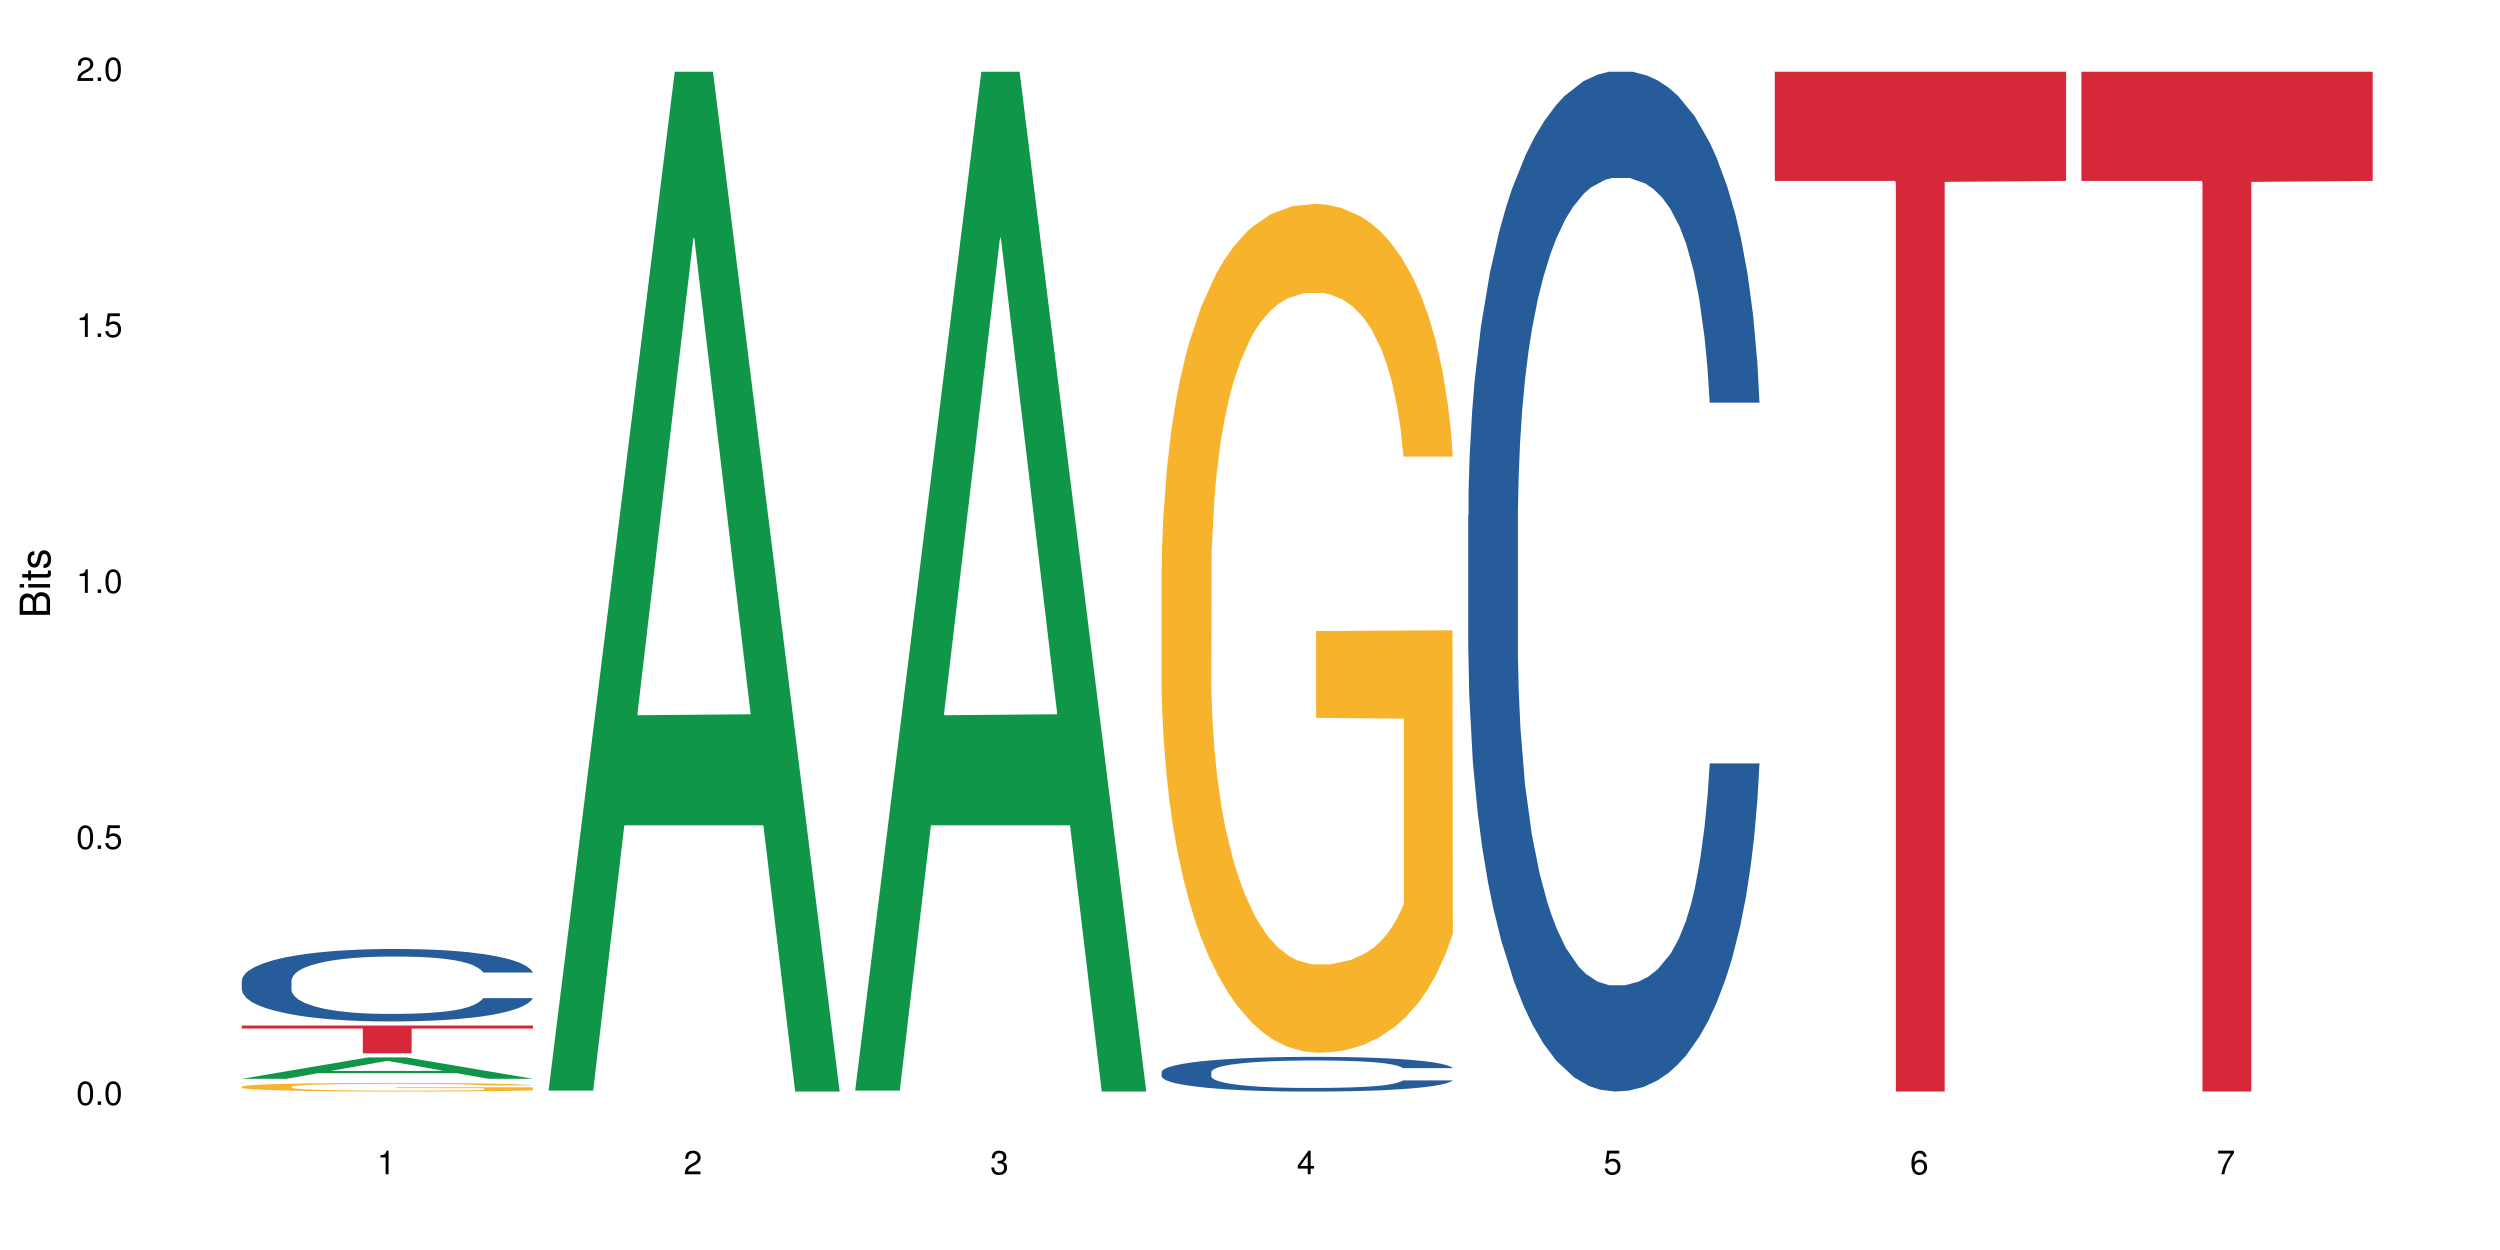 <?xml version="1.0" encoding="UTF-8"?>
<svg xmlns="http://www.w3.org/2000/svg" xmlns:xlink="http://www.w3.org/1999/xlink" width="720pt" height="360pt" viewBox="0 0 720 360" version="1.1">
<defs>
<g>
<symbol overflow="visible" id="glyph0-0">
<path style="stroke:none;" d=""/>
</symbol>
<symbol overflow="visible" id="glyph0-1">
<path style="stroke:none;" d="M 2.641 -6.797 C 2 -6.797 1.422 -6.531 1.078 -6.047 C 0.641 -5.453 0.406 -4.547 0.406 -3.297 C 0.406 -1 1.188 0.219 2.641 0.219 C 4.078 0.219 4.859 -1 4.859 -3.234 C 4.859 -4.562 4.656 -5.438 4.203 -6.047 C 3.844 -6.531 3.281 -6.797 2.641 -6.797 Z M 2.641 -6.047 C 3.547 -6.047 4 -5.125 4 -3.312 C 4 -1.375 3.562 -0.484 2.625 -0.484 C 1.734 -0.484 1.281 -1.422 1.281 -3.281 C 1.281 -5.141 1.734 -6.047 2.641 -6.047 Z M 2.641 -6.047 "/>
</symbol>
<symbol overflow="visible" id="glyph0-2">
<path style="stroke:none;" d="M 1.828 -1 L 0.828 -1 L 0.828 0 L 1.828 0 Z M 1.828 -1 "/>
</symbol>
<symbol overflow="visible" id="glyph0-3">
<path style="stroke:none;" d="M 4.562 -6.797 L 1.062 -6.797 L 0.547 -3.094 L 1.328 -3.094 C 1.719 -3.562 2.047 -3.734 2.578 -3.734 C 3.484 -3.734 4.062 -3.109 4.062 -2.094 C 4.062 -1.125 3.484 -0.531 2.578 -0.531 C 1.828 -0.531 1.375 -0.906 1.188 -1.672 L 0.328 -1.672 C 0.453 -1.109 0.547 -0.844 0.75 -0.594 C 1.125 -0.078 1.828 0.219 2.594 0.219 C 3.969 0.219 4.922 -0.781 4.922 -2.219 C 4.922 -3.562 4.031 -4.484 2.719 -4.484 C 2.25 -4.484 1.859 -4.359 1.469 -4.062 L 1.734 -5.969 L 4.562 -5.969 Z M 4.562 -6.797 "/>
</symbol>
<symbol overflow="visible" id="glyph0-4">
<path style="stroke:none;" d="M 2.484 -4.844 L 2.484 0 L 3.328 0 L 3.328 -6.797 L 2.766 -6.797 C 2.469 -5.75 2.281 -5.609 0.984 -5.453 L 0.984 -4.844 Z M 2.484 -4.844 "/>
</symbol>
<symbol overflow="visible" id="glyph0-5">
<path style="stroke:none;" d="M 4.859 -0.828 L 1.281 -0.828 C 1.359 -1.391 1.672 -1.75 2.5 -2.234 L 3.469 -2.75 C 4.406 -3.266 4.906 -3.969 4.906 -4.812 C 4.906 -5.375 4.672 -5.906 4.266 -6.266 C 3.859 -6.625 3.375 -6.797 2.719 -6.797 C 1.859 -6.797 1.219 -6.5 0.844 -5.922 C 0.609 -5.562 0.5 -5.125 0.484 -4.438 L 1.328 -4.438 C 1.359 -4.906 1.406 -5.188 1.531 -5.406 C 1.75 -5.812 2.188 -6.062 2.703 -6.062 C 3.469 -6.062 4.031 -5.516 4.031 -4.781 C 4.031 -4.25 3.719 -3.797 3.125 -3.438 L 2.234 -2.938 C 0.812 -2.141 0.406 -1.5 0.328 0 L 4.859 0 Z M 4.859 -0.828 "/>
</symbol>
<symbol overflow="visible" id="glyph0-6">
<path style="stroke:none;" d="M 2.125 -3.125 L 2.578 -3.125 C 3.516 -3.125 3.984 -2.703 3.984 -1.891 C 3.984 -1.031 3.469 -0.531 2.578 -0.531 C 1.656 -0.531 1.203 -0.984 1.156 -1.969 L 0.312 -1.969 C 0.344 -1.422 0.438 -1.078 0.609 -0.766 C 0.953 -0.109 1.625 0.219 2.547 0.219 C 3.953 0.219 4.859 -0.609 4.859 -1.906 C 4.859 -2.766 4.516 -3.25 3.703 -3.516 C 4.344 -3.766 4.656 -4.25 4.656 -4.938 C 4.656 -6.109 3.875 -6.797 2.578 -6.797 C 1.203 -6.797 0.484 -6.047 0.453 -4.609 L 1.297 -4.609 C 1.312 -5.016 1.344 -5.25 1.453 -5.453 C 1.641 -5.828 2.062 -6.062 2.594 -6.062 C 3.344 -6.062 3.797 -5.625 3.797 -4.906 C 3.797 -4.422 3.609 -4.141 3.25 -3.984 C 3.016 -3.891 2.719 -3.844 2.125 -3.844 Z M 2.125 -3.125 "/>
</symbol>
<symbol overflow="visible" id="glyph0-7">
<path style="stroke:none;" d="M 3.141 -1.625 L 3.141 0 L 3.984 0 L 3.984 -1.625 L 4.984 -1.625 L 4.984 -2.391 L 3.984 -2.391 L 3.984 -6.797 L 3.359 -6.797 L 0.266 -2.516 L 0.266 -1.625 Z M 3.141 -2.391 L 1 -2.391 L 3.141 -5.359 Z M 3.141 -2.391 "/>
</symbol>
<symbol overflow="visible" id="glyph0-8">
<path style="stroke:none;" d="M 4.781 -5.031 C 4.609 -6.141 3.891 -6.797 2.844 -6.797 C 2.094 -6.797 1.422 -6.438 1.031 -5.828 C 0.609 -5.172 0.406 -4.344 0.406 -3.094 C 0.406 -1.953 0.578 -1.234 0.984 -0.625 C 1.359 -0.078 1.953 0.219 2.703 0.219 C 3.984 0.219 4.922 -0.734 4.922 -2.078 C 4.922 -3.344 4.062 -4.234 2.844 -4.234 C 2.172 -4.234 1.641 -3.969 1.281 -3.469 C 1.281 -5.125 1.828 -6.047 2.797 -6.047 C 3.391 -6.047 3.797 -5.672 3.938 -5.031 Z M 2.734 -3.484 C 3.547 -3.484 4.062 -2.922 4.062 -2 C 4.062 -1.156 3.484 -0.531 2.703 -0.531 C 1.922 -0.531 1.328 -1.188 1.328 -2.047 C 1.328 -2.891 1.906 -3.484 2.734 -3.484 Z M 2.734 -3.484 "/>
</symbol>
<symbol overflow="visible" id="glyph0-9">
<path style="stroke:none;" d="M 4.984 -6.797 L 0.438 -6.797 L 0.438 -5.969 L 4.109 -5.969 C 2.5 -3.656 1.828 -2.234 1.328 0 L 2.219 0 C 2.594 -2.172 3.453 -4.047 4.984 -6.094 Z M 4.984 -6.797 "/>
</symbol>
<symbol overflow="visible" id="glyph1-0">
<path style="stroke:none;" d=""/>
</symbol>
<symbol overflow="visible" id="glyph1-1">
<path style="stroke:none;" d="M 0 -0.953 L 0 -4.891 C 0 -5.719 -0.234 -6.344 -0.734 -6.797 C -1.188 -7.234 -1.812 -7.469 -2.5 -7.469 C -3.547 -7.469 -4.188 -7 -4.625 -5.875 C -4.984 -6.672 -5.641 -7.094 -6.531 -7.094 C -7.156 -7.094 -7.734 -6.859 -8.141 -6.391 C -8.562 -5.938 -8.75 -5.344 -8.75 -4.5 L -8.75 -0.953 Z M -4.984 -2.062 L -7.766 -2.062 L -7.766 -4.219 C -7.766 -4.844 -7.688 -5.203 -7.453 -5.5 C -7.219 -5.812 -6.859 -5.969 -6.375 -5.969 C -5.906 -5.969 -5.531 -5.812 -5.297 -5.5 C -5.062 -5.203 -4.984 -4.844 -4.984 -4.219 Z M -0.984 -2.062 L -4 -2.062 L -4 -4.781 C -4 -5.328 -3.859 -5.688 -3.578 -5.953 C -3.297 -6.219 -2.922 -6.359 -2.484 -6.359 C -2.062 -6.359 -1.688 -6.219 -1.406 -5.953 C -1.109 -5.688 -0.984 -5.328 -0.984 -4.781 Z M -0.984 -2.062 "/>
</symbol>
<symbol overflow="visible" id="glyph1-2">
<path style="stroke:none;" d="M -6.281 -1.797 L -6.281 -0.797 L 0 -0.797 L 0 -1.797 Z M -8.75 -1.797 L -8.75 -0.797 L -7.484 -0.797 L -7.484 -1.797 Z M -8.75 -1.797 "/>
</symbol>
<symbol overflow="visible" id="glyph1-3">
<path style="stroke:none;" d="M -6.281 -3.047 L -6.281 -2.016 L -8.016 -2.016 L -8.016 -1.016 L -6.281 -1.016 L -6.281 -0.172 L -5.469 -0.172 L -5.469 -1.016 L -0.719 -1.016 C -0.078 -1.016 0.281 -1.453 0.281 -2.234 C 0.281 -2.469 0.25 -2.719 0.188 -3.047 L -0.641 -3.047 C -0.609 -2.922 -0.594 -2.766 -0.594 -2.562 C -0.594 -2.141 -0.719 -2.016 -1.156 -2.016 L -5.469 -2.016 L -5.469 -3.047 Z M -6.281 -3.047 "/>
</symbol>
<symbol overflow="visible" id="glyph1-4">
<path style="stroke:none;" d="M -4.531 -5.25 C -5.766 -5.25 -6.469 -4.422 -6.469 -2.969 C -6.469 -1.516 -5.719 -0.562 -4.547 -0.562 C -3.562 -0.562 -3.094 -1.062 -2.734 -2.562 L -2.516 -3.484 C -2.344 -4.188 -2.094 -4.469 -1.625 -4.469 C -1.047 -4.469 -0.641 -3.875 -0.641 -3 C -0.641 -2.453 -0.797 -2 -1.062 -1.75 C -1.25 -1.594 -1.422 -1.531 -1.875 -1.469 L -1.875 -0.406 C -0.422 -0.453 0.281 -1.266 0.281 -2.922 C 0.281 -4.5 -0.5 -5.516 -1.719 -5.516 C -2.656 -5.516 -3.172 -4.984 -3.469 -3.734 L -3.703 -2.766 C -3.891 -1.953 -4.156 -1.609 -4.594 -1.609 C -5.172 -1.609 -5.547 -2.125 -5.547 -2.938 C -5.547 -3.75 -5.203 -4.172 -4.531 -4.203 Z M -4.531 -5.25 "/>
</symbol>
</g>
</defs>
<g id="surface8669">
<rect x="0" y="0" width="720" height="360" style="fill:rgb(100%,100%,100%);fill-opacity:1;stroke:none;"/>
<path style=" stroke:none;fill-rule:nonzero;fill:rgb(6.275%,58.824%,28.235%);fill-opacity:1;" d="M 69.629 310.691 L 69.719 310.688 L 106.016 304.535 L 117.039 304.535 L 153.516 310.699 L 140.703 310.699 L 131.559 309.09 L 91.496 309.09 L 82.535 310.691 L 69.629 310.691 L 95.352 308.426 L 127.887 308.418 L 111.664 305.543 L 111.484 305.535 L 111.305 305.555 L 95.262 308.418 L 95.352 308.426 Z M 69.629 310.691 "/>
<path style=" stroke:none;fill-rule:nonzero;fill:rgb(14.51%,36.078%,60%);fill-opacity:1;" d="M 69.629 282.395 L 69.73 282.375 L 69.73 281.918 L 70.039 281.195 L 70.754 280.277 L 71.473 279.648 L 73.312 278.527 L 75.871 277.438 L 78.531 276.602 L 80.473 276.105 L 82.211 275.723 L 86.203 275.02 L 88.762 274.656 L 91.523 274.332 L 94.898 274.008 L 97.352 273.816 L 102.879 273.512 L 106.969 273.379 L 110.141 273.32 L 116.996 273.32 L 121.086 273.398 L 124.055 273.492 L 127.328 273.645 L 130.09 273.816 L 134.898 274.238 L 139.195 274.77 L 141.141 275.074 L 144.207 275.668 L 146.562 276.238 L 148.199 276.734 L 150.039 277.438 L 151.676 278.297 L 152.902 279.27 L 153.516 280.09 L 139.195 280.09 L 138.48 279.324 L 137.66 278.734 L 136.125 277.953 L 134.59 277.402 L 132.441 276.848 L 130.5 276.484 L 127.84 276.125 L 125.488 275.895 L 123.031 275.723 L 120.68 275.609 L 116.176 275.496 L 110.961 275.496 L 109.016 275.531 L 105.027 275.684 L 102.879 275.82 L 99.809 276.086 L 97.66 276.332 L 95.102 276.715 L 93.363 277.039 L 91.215 277.535 L 89.68 277.973 L 87.941 278.602 L 86.918 279.078 L 85.996 279.613 L 85.18 280.242 L 84.566 280.906 L 84.156 281.613 L 83.953 282.301 L 83.953 285.254 L 84.156 285.941 L 84.668 286.742 L 85.996 287.902 L 87.941 288.914 L 90.191 289.715 L 92.34 290.285 L 93.566 290.555 L 95.203 290.859 L 97.762 291.238 L 101.445 291.621 L 103.594 291.773 L 106.867 291.926 L 110.242 292 L 114.746 292 L 118.734 291.926 L 121.395 291.828 L 124.156 291.676 L 127.941 291.355 L 130.293 291.047 L 132.34 290.688 L 133.875 290.324 L 134.898 290.02 L 136.434 289.43 L 137.66 288.781 L 138.582 288.113 L 139.195 287.465 L 153.516 287.465 L 152.902 288.227 L 151.984 288.973 L 151.062 289.523 L 149.629 290.191 L 147.992 290.781 L 145.641 291.449 L 143.695 291.887 L 141.141 292.363 L 138.785 292.727 L 136.227 293.051 L 132.441 293.43 L 129.988 293.621 L 127.328 293.793 L 124.156 293.945 L 120.168 294.078 L 115.871 294.156 L 111.879 294.176 L 107.582 294.137 L 104.414 294.059 L 100.219 293.887 L 95 293.547 L 91.215 293.184 L 88.25 292.82 L 85.691 292.441 L 82.828 291.926 L 79.145 291.086 L 76.895 290.438 L 75.359 289.906 L 73.621 289.16 L 72.391 288.496 L 70.961 287.426 L 69.938 286.074 L 69.629 285.023 Z M 69.629 282.395 "/>
<path style=" stroke:none;fill-rule:nonzero;fill:rgb(96.863%,70.196%,16.863%);fill-opacity:1;" d="M 69.629 312.945 L 69.73 312.945 L 69.73 312.898 L 70.141 312.797 L 71.164 312.656 L 72.492 312.539 L 73.926 312.445 L 74.848 312.398 L 76.383 312.332 L 77.711 312.281 L 81.086 312.18 L 85.383 312.082 L 87.738 312.043 L 90.398 312.004 L 94.184 311.961 L 95.922 311.945 L 101.242 311.906 L 107.277 311.887 L 113.926 311.879 L 116.996 311.879 L 121.191 311.891 L 126.918 311.914 L 130.191 311.938 L 132.75 311.961 L 135.41 311.988 L 138.684 312.035 L 141.754 312.09 L 144.207 312.145 L 146.664 312.211 L 148.711 312.285 L 150.449 312.367 L 151.984 312.461 L 152.902 312.539 L 153.516 312.621 L 139.297 312.621 L 138.48 312.539 L 137.559 312.48 L 136.023 312.402 L 134.488 312.348 L 132.953 312.305 L 130.09 312.246 L 127.637 312.211 L 124.566 312.18 L 121.598 312.156 L 118.223 312.145 L 116.176 312.141 L 110.754 312.141 L 105.844 312.156 L 102.98 312.176 L 100.934 312.191 L 98.07 312.227 L 96.332 312.254 L 95.309 312.273 L 92.238 312.344 L 90.191 312.406 L 89.066 312.449 L 87.633 312.52 L 86.613 312.578 L 85.484 312.672 L 84.871 312.738 L 84.055 312.895 L 83.953 313.305 L 84.258 313.391 L 84.871 313.484 L 85.691 313.566 L 86.918 313.652 L 88.145 313.719 L 90.293 313.805 L 92.137 313.867 L 93.566 313.902 L 96.332 313.965 L 97.457 313.984 L 100.117 314.027 L 102.879 314.059 L 106.254 314.086 L 108.812 314.102 L 112.902 314.109 L 118.121 314.109 L 124.258 314.098 L 128.145 314.078 L 130.805 314.062 L 132.547 314.047 L 134.695 314.02 L 136.227 313.996 L 137.66 313.973 L 139.398 313.934 L 139.398 313.391 L 114.133 313.387 L 114.133 313.133 L 153.414 313.129 L 153.516 314.02 L 151.367 314.082 L 148.711 314.141 L 146.152 314.188 L 143.492 314.227 L 139.707 314.27 L 136.637 314.297 L 131.93 314.328 L 127.637 314.348 L 123.133 314.363 L 119.145 314.367 L 114.438 314.371 L 110.242 314.367 L 105.742 314.352 L 102.16 314.336 L 98.887 314.312 L 95.613 314.281 L 91.523 314.234 L 88.863 314.195 L 86.102 314.148 L 83.336 314.09 L 80.883 314.027 L 79.246 313.98 L 77.609 313.926 L 75.871 313.859 L 74.234 313.781 L 73.004 313.711 L 71.879 313.633 L 71.062 313.555 L 70.242 313.453 L 69.832 313.371 L 69.629 313.301 Z M 69.629 312.945 "/>
<path style=" stroke:none;fill-rule:nonzero;fill:rgb(83.922%,15.686%,22.353%);fill-opacity:1;" d="M 69.629 295.355 L 153.516 295.355 L 153.516 296.211 L 118.555 296.219 L 118.555 303.355 L 104.488 303.355 L 104.488 296.227 L 104.285 296.211 L 69.629 296.211 Z M 69.629 295.355 "/>
<path style=" stroke:none;fill-rule:nonzero;fill:rgb(6.275%,58.824%,28.235%);fill-opacity:1;" d="M 157.934 314.094 L 158.023 313.82 L 194.32 20.664 L 205.344 20.664 L 241.82 314.371 L 229.004 314.371 L 219.863 237.703 L 179.801 237.703 L 170.84 314.094 L 157.934 314.094 L 183.656 205.988 L 216.188 205.711 L 199.965 68.648 L 199.785 68.375 L 199.609 69.199 L 183.566 205.711 L 183.656 205.988 Z M 157.934 314.094 "/>
<path style=" stroke:none;fill-rule:nonzero;fill:rgb(6.275%,58.824%,28.235%);fill-opacity:1;" d="M 246.234 314.094 L 246.324 313.82 L 282.625 20.664 L 293.648 20.664 L 330.125 314.371 L 317.309 314.371 L 308.168 237.703 L 268.105 237.703 L 259.141 314.094 L 246.234 314.094 L 271.957 205.988 L 304.492 205.711 L 288.27 68.648 L 288.09 68.375 L 287.91 69.199 L 271.867 205.711 L 271.957 205.988 Z M 246.234 314.094 "/>
<path style=" stroke:none;fill-rule:nonzero;fill:rgb(14.51%,36.078%,60%);fill-opacity:1;" d="M 334.539 308.73 L 334.641 308.719 L 334.641 308.5 L 334.949 308.152 L 335.664 307.715 L 336.379 307.414 L 338.223 306.875 L 340.781 306.355 L 343.441 305.953 L 345.383 305.715 L 347.121 305.535 L 351.113 305.195 L 353.668 305.023 L 356.434 304.867 L 359.809 304.711 L 362.262 304.621 L 367.789 304.473 L 371.879 304.41 L 375.051 304.383 L 381.906 304.383 L 385.996 304.418 L 388.965 304.465 L 392.238 304.539 L 395 304.621 L 399.809 304.82 L 404.105 305.078 L 406.047 305.223 L 409.117 305.508 L 411.469 305.781 L 413.109 306.016 L 414.949 306.355 L 416.586 306.766 L 417.812 307.23 L 418.426 307.625 L 404.105 307.625 L 403.391 307.258 L 402.57 306.977 L 401.035 306.602 L 399.5 306.336 L 397.352 306.07 L 395.41 305.898 L 392.75 305.727 L 390.395 305.617 L 387.941 305.535 L 385.59 305.48 L 381.086 305.422 L 375.871 305.422 L 373.926 305.441 L 369.938 305.516 L 367.789 305.578 L 364.719 305.707 L 362.57 305.824 L 360.012 306.008 L 358.273 306.164 L 356.125 306.402 L 354.59 306.609 L 352.852 306.91 L 351.828 307.141 L 350.906 307.395 L 350.09 307.695 L 349.477 308.016 L 349.066 308.355 L 348.863 308.684 L 348.863 310.098 L 349.066 310.426 L 349.578 310.809 L 350.906 311.367 L 352.852 311.852 L 355.102 312.234 L 357.25 312.508 L 358.477 312.637 L 360.113 312.781 L 362.672 312.965 L 366.355 313.148 L 368.504 313.219 L 371.777 313.293 L 375.152 313.328 L 379.656 313.328 L 383.645 313.293 L 386.305 313.246 L 389.066 313.176 L 392.852 313.02 L 395.203 312.875 L 397.25 312.699 L 398.785 312.527 L 399.809 312.379 L 401.344 312.098 L 402.57 311.785 L 403.492 311.469 L 404.105 311.156 L 418.426 311.156 L 417.812 311.523 L 416.895 311.879 L 415.973 312.145 L 414.539 312.461 L 412.902 312.746 L 410.551 313.066 L 408.605 313.273 L 406.047 313.504 L 403.695 313.676 L 401.137 313.832 L 397.352 314.016 L 394.898 314.105 L 392.238 314.188 L 389.066 314.262 L 385.078 314.324 L 380.781 314.363 L 376.789 314.371 L 372.492 314.352 L 369.32 314.316 L 365.129 314.234 L 359.91 314.07 L 356.125 313.895 L 353.16 313.723 L 350.602 313.539 L 347.734 313.293 L 344.055 312.891 L 341.801 312.582 L 340.27 312.324 L 338.527 311.969 L 337.301 311.648 L 335.867 311.141 L 334.848 310.492 L 334.539 309.988 Z M 334.539 308.73 "/>
<path style=" stroke:none;fill-rule:nonzero;fill:rgb(96.863%,70.196%,16.863%);fill-opacity:1;" d="M 334.539 163.426 L 334.641 163.203 L 334.641 158.738 L 335.051 148.691 L 336.074 134.848 L 337.402 123.457 L 338.836 114.527 L 339.758 109.84 L 341.293 103.141 L 342.621 98.227 L 345.996 88.18 L 350.293 78.801 L 352.648 74.781 L 355.305 70.988 L 359.09 66.746 L 360.832 65.18 L 366.152 61.609 L 372.188 59.375 L 378.836 58.707 L 381.906 58.93 L 386.102 59.824 L 391.828 62.277 L 395.102 64.512 L 397.66 66.746 L 400.32 69.648 L 403.594 74.113 L 406.664 79.473 L 409.117 84.832 L 411.574 91.527 L 413.617 98.676 L 415.359 106.488 L 416.895 115.867 L 417.812 123.684 L 418.426 131.496 L 404.207 131.496 L 403.391 123.684 L 402.469 117.652 L 400.934 110.285 L 399.398 104.926 L 397.863 100.684 L 395 94.879 L 392.543 91.305 L 389.477 88.18 L 386.508 86.172 L 383.133 84.832 L 381.086 84.383 L 375.664 84.383 L 370.754 85.945 L 367.891 87.734 L 365.844 89.52 L 362.98 92.867 L 361.238 95.547 L 360.219 97.336 L 357.148 104.258 L 355.102 110.508 L 353.977 114.75 L 352.543 121.449 L 351.52 127.477 L 350.395 136.41 L 349.781 143.109 L 348.965 158.293 L 348.863 198.484 L 349.168 206.969 L 349.781 216.121 L 350.602 224.16 L 351.828 232.645 L 353.055 239.121 L 355.203 247.828 L 357.047 253.633 L 358.477 257.43 L 361.238 263.457 L 362.367 265.469 L 365.023 269.488 L 367.789 272.613 L 371.164 275.293 L 373.723 276.633 L 377.812 277.75 L 383.031 277.75 L 389.168 276.41 L 393.055 274.621 L 395.715 272.836 L 397.457 271.273 L 399.605 268.816 L 401.137 266.586 L 402.57 264.129 L 404.309 260.332 L 404.309 206.969 L 379.039 206.746 L 379.039 181.738 L 418.324 181.512 L 418.426 268.816 L 416.277 274.848 L 413.617 280.652 L 411.062 285.117 L 408.402 288.914 L 404.617 293.156 L 401.547 295.836 L 396.84 298.961 L 392.543 300.969 L 388.043 302.309 L 384.055 302.98 L 379.348 303.203 L 375.152 302.758 L 370.652 301.418 L 367.07 299.633 L 363.797 297.398 L 360.523 294.496 L 356.434 289.805 L 353.773 286.012 L 351.012 281.32 L 348.246 275.738 L 345.793 269.711 L 344.156 265.023 L 342.52 259.664 L 340.781 252.965 L 339.145 245.371 L 337.914 238.449 L 336.789 230.637 L 335.973 223.266 L 335.152 213.219 L 334.742 205.18 L 334.539 198.258 Z M 334.539 163.426 "/>
<path style=" stroke:none;fill-rule:nonzero;fill:rgb(14.51%,36.078%,60%);fill-opacity:1;" d="M 422.844 148.457 L 422.945 148.188 L 422.945 141.742 L 423.25 131.543 L 423.969 118.656 L 424.684 109.797 L 426.523 93.957 L 429.082 78.652 L 431.742 66.84 L 433.688 59.859 L 435.426 54.492 L 439.414 44.559 L 441.973 39.457 L 444.734 34.891 L 448.109 30.328 L 450.566 27.645 L 456.09 23.348 L 460.184 21.469 L 463.355 20.664 L 470.207 20.664 L 474.301 21.738 L 477.266 23.078 L 480.543 25.227 L 483.305 27.645 L 488.113 33.551 L 492.406 41.066 L 494.352 45.363 L 497.422 53.684 L 499.773 61.738 L 501.41 68.719 L 503.254 78.652 L 504.891 90.734 L 506.117 104.426 L 506.73 115.969 L 492.406 115.969 L 491.691 105.23 L 490.875 96.91 L 489.34 85.902 L 487.805 78.117 L 485.656 70.332 L 483.711 65.23 L 481.051 60.129 L 478.699 56.906 L 476.246 54.492 L 473.891 52.879 L 469.391 51.27 L 464.172 51.27 L 462.23 51.805 L 458.238 53.953 L 456.09 55.832 L 453.023 59.59 L 450.875 63.082 L 448.316 68.449 L 446.578 73.016 L 444.43 79.996 L 442.895 86.172 L 441.156 95.031 L 440.133 101.742 L 439.211 109.258 L 438.391 118.117 L 437.777 127.516 L 437.371 137.449 L 437.164 147.113 L 437.164 188.727 L 437.371 198.391 L 437.883 209.668 L 439.211 226.043 L 441.156 240.273 L 443.406 251.547 L 445.555 259.602 L 446.781 263.359 L 448.418 267.656 L 450.977 273.027 L 454.66 278.395 L 456.809 280.543 L 460.082 282.691 L 463.457 283.766 L 467.957 283.766 L 471.949 282.691 L 474.609 281.348 L 477.371 279.199 L 481.156 274.637 L 483.508 270.34 L 485.555 265.242 L 487.09 260.141 L 488.113 255.844 L 489.645 247.52 L 490.875 238.395 L 491.793 228.996 L 492.406 219.867 L 506.73 219.867 L 506.117 230.609 L 505.195 241.078 L 504.273 248.863 L 502.844 258.262 L 501.207 266.582 L 498.852 275.98 L 496.91 282.152 L 494.352 288.867 L 492 293.969 L 489.441 298.531 L 485.656 303.898 L 483.199 306.586 L 480.543 309 L 477.371 311.148 L 473.379 313.027 L 469.082 314.102 L 465.094 314.371 L 460.797 313.832 L 457.625 312.762 L 453.43 310.344 L 448.215 305.512 L 444.43 300.41 L 441.461 295.309 L 438.902 289.941 L 436.039 282.691 L 432.355 270.879 L 430.105 261.75 L 428.57 254.234 L 426.832 243.762 L 425.605 234.367 L 424.172 219.332 L 423.148 200.27 L 422.844 185.504 Z M 422.844 148.457 "/>
<path style=" stroke:none;fill-rule:nonzero;fill:rgb(83.922%,15.686%,22.353%);fill-opacity:1;" d="M 511.145 20.664 L 595.035 20.664 L 595.035 52.102 L 560.07 52.379 L 560.07 314.371 L 546.004 314.371 L 546.004 52.652 L 545.801 52.102 L 511.145 52.102 Z M 511.145 20.664 "/>
<path style=" stroke:none;fill-rule:nonzero;fill:rgb(83.922%,15.686%,22.353%);fill-opacity:1;" d="M 599.449 20.664 L 683.336 20.664 L 683.336 52.102 L 648.375 52.379 L 648.375 314.371 L 634.309 314.371 L 634.309 52.652 L 634.105 52.102 L 599.449 52.102 Z M 599.449 20.664 "/>
<g style="fill:rgb(0%,0%,0%);fill-opacity:1;">
  <use xlink:href="#glyph0-1" x="21.957" y="318.198"/>
  <use xlink:href="#glyph0-2" x="27.291" y="318.198"/>
  <use xlink:href="#glyph0-1" x="29.958" y="318.198"/>
</g>
<g style="fill:rgb(0%,0%,0%);fill-opacity:1;">
  <use xlink:href="#glyph0-1" x="21.957" y="244.476"/>
  <use xlink:href="#glyph0-2" x="27.291" y="244.476"/>
  <use xlink:href="#glyph0-3" x="29.958" y="244.476"/>
</g>
<g style="fill:rgb(0%,0%,0%);fill-opacity:1;">
  <use xlink:href="#glyph0-4" x="21.957" y="170.753"/>
  <use xlink:href="#glyph0-2" x="27.291" y="170.753"/>
  <use xlink:href="#glyph0-1" x="29.958" y="170.753"/>
</g>
<g style="fill:rgb(0%,0%,0%);fill-opacity:1;">
  <use xlink:href="#glyph0-4" x="21.957" y="97.034"/>
  <use xlink:href="#glyph0-2" x="27.291" y="97.034"/>
  <use xlink:href="#glyph0-3" x="29.958" y="97.034"/>
</g>
<g style="fill:rgb(0%,0%,0%);fill-opacity:1;">
  <use xlink:href="#glyph0-5" x="21.957" y="23.312"/>
  <use xlink:href="#glyph0-2" x="27.291" y="23.312"/>
  <use xlink:href="#glyph0-1" x="29.958" y="23.312"/>
</g>
<g style="fill:rgb(0%,0%,0%);fill-opacity:1;">
  <use xlink:href="#glyph0-4" x="108.574" y="338.19"/>
</g>
<g style="fill:rgb(0%,0%,0%);fill-opacity:1;">
  <use xlink:href="#glyph0-5" x="196.875" y="338.19"/>
</g>
<g style="fill:rgb(0%,0%,0%);fill-opacity:1;">
  <use xlink:href="#glyph0-6" x="285.18" y="338.19"/>
</g>
<g style="fill:rgb(0%,0%,0%);fill-opacity:1;">
  <use xlink:href="#glyph0-7" x="373.484" y="338.19"/>
</g>
<g style="fill:rgb(0%,0%,0%);fill-opacity:1;">
  <use xlink:href="#glyph0-3" x="461.785" y="338.19"/>
</g>
<g style="fill:rgb(0%,0%,0%);fill-opacity:1;">
  <use xlink:href="#glyph0-8" x="550.09" y="338.19"/>
</g>
<g style="fill:rgb(0%,0%,0%);fill-opacity:1;">
  <use xlink:href="#glyph0-9" x="638.395" y="338.19"/>
</g>
<g style="fill:rgb(0%,0%,0%);fill-opacity:1;">
  <use xlink:href="#glyph1-1" x="14.412" y="178.016"/>
  <use xlink:href="#glyph1-2" x="14.412" y="170.012"/>
  <use xlink:href="#glyph1-3" x="14.412" y="167.348"/>
  <use xlink:href="#glyph1-4" x="14.412" y="164.012"/>
</g>
</g>
</svg>
